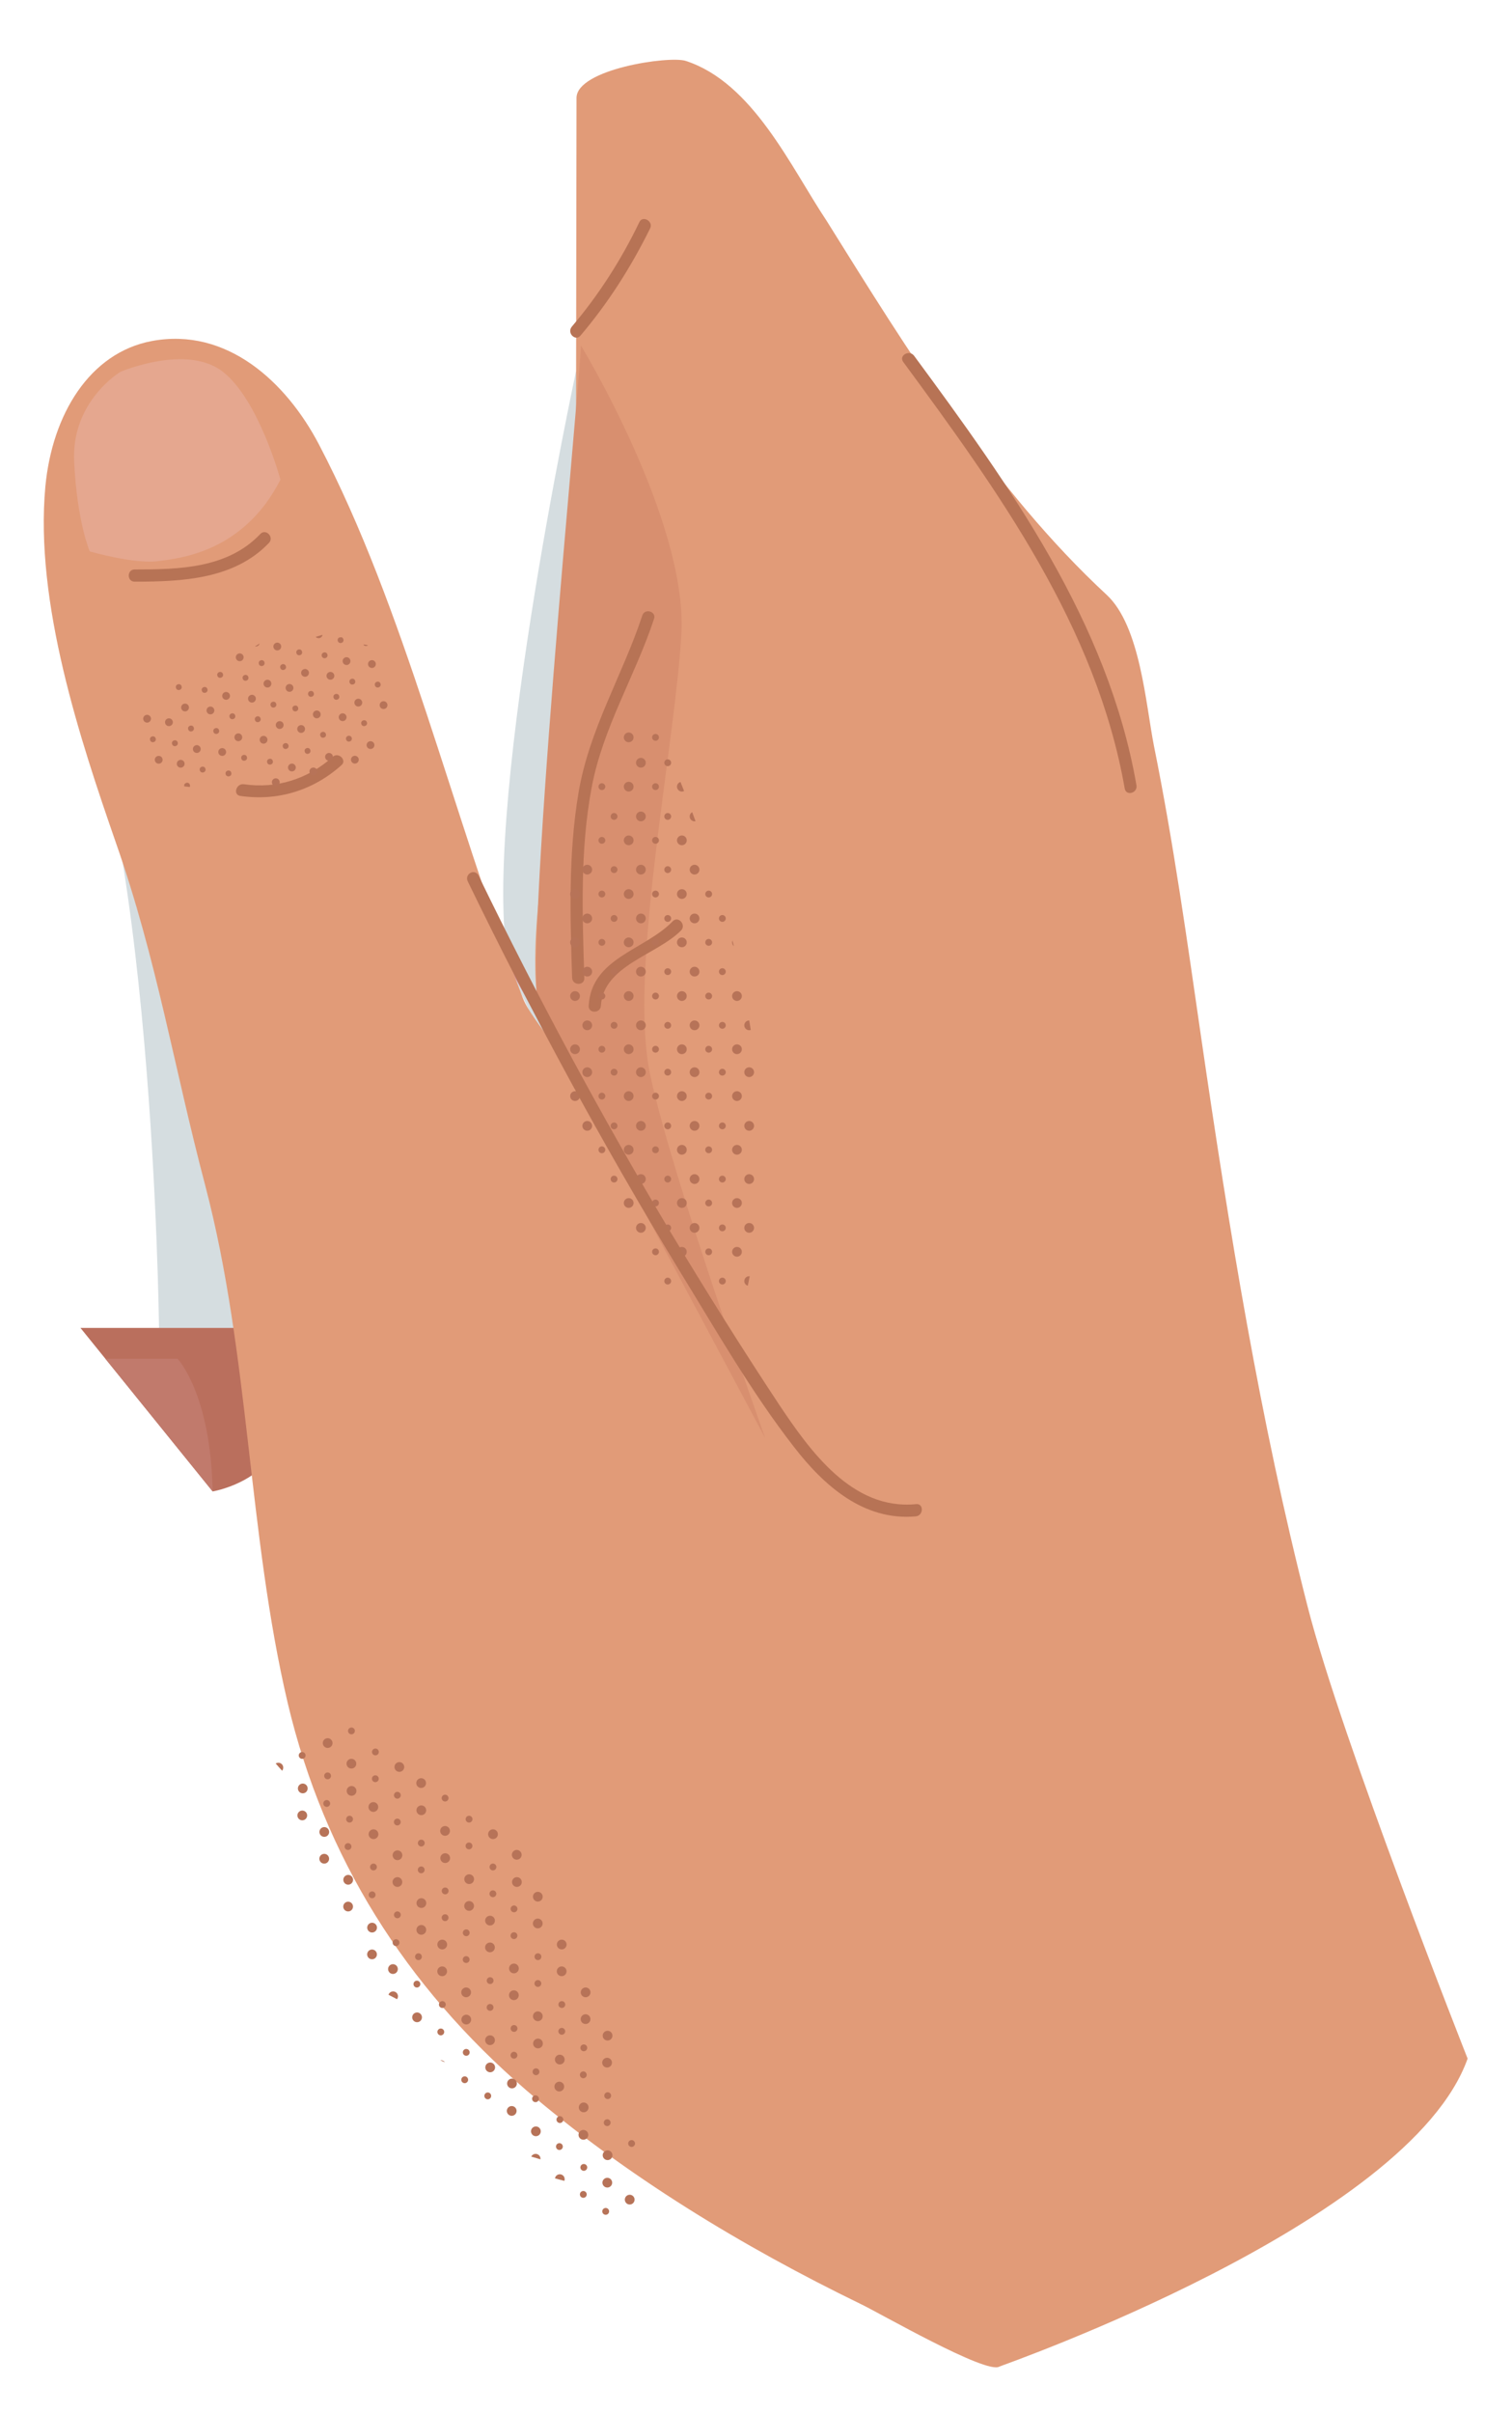 <svg xmlns="http://www.w3.org/2000/svg" xmlns:xlink="http://www.w3.org/1999/xlink" x="0px" y="0px"
	 viewBox="0 0 310 480" style="enable-background:new 0 0 310 480;" width="301px">
<style type="text/css">
	.st0{fill:#D5DDE0;}
	.st1{opacity:0.52;}
	.st2{fill:#D6414F;}
	.st3{fill:#E19B78;}
	.st4{fill:#BA6F5D;}
	.st5{fill:#E5A78F;}
	.st6{fill:#B77355;}
	.st7{fill:#C17A6C;}
	.st8{fill:#D88F6F;}
	.st9{clip-path:url(#SVGID_2_);fill:#B77358;}
	.st10{clip-path:url(#SVGID_4_);fill:#B77358;}
	.st11{clip-path:url(#SVGID_6_);fill:#B77358;}
</style>
<g>
	<path class="st0" d="M118.1,68.9c0,0-20.2,93.9-13.6,122.4l15,32.2l9.1-141.9L118.1,68.9z"/>
	<path class="st0" d="M53.3,264.9H32.6c0,0-1.2-110-20.9-141.1l24.7-6.9L53.3,264.9z"/>
	<g>
		<g class="st1">
			<path class="st2" d="M99.1,176.8c1.5,7.6,5.4,14.5,9.2,21.2c13.8,24.4,27.7,48.8,41.5,73.2"/>
		</g>
		<path class="st3" d="M122.3,116.9c0,0-19.5,71-9.9,88.8l16.2,26L122.3,116.9z"/>
		<path class="st4" d="M16.5,264.9l27.1,33.5c0,0,10.7-1.8,13.4-10.1s-3.7-23.4-3.7-23.4H16.5z"/>
		<path class="st3" d="M118.2,12.9c0-5.9,19-8.7,22.4-7.6c13.8,4.5,21.5,21.7,28.9,32.8c16.6,26.6,34.3,55.2,57.4,76.6
			c6.9,6.4,8,22.4,9.7,31c4,19.8,6.8,39.9,9.7,59.9c5.7,39.1,12,78.1,21.8,116.4c7,27.4,32.8,92.6,32.8,92.6
			c-12,33.8-95.9,63-96,63.1c-2.6,1.7-24.8-11.1-28.4-12.8c-24.3-11.8-48.2-26.3-68.7-43.9c-24.6-21.2-41.3-47.6-48.8-79.2
			c-8.2-34.9-7.8-71.3-16.9-106c-6.5-24.6-9.9-46.2-18.3-70.2c-7.4-21.3-16.7-49.3-14.5-73.1c1.4-14.8,9.1-27.4,21.8-29.8
			c15.4-2.9,27.6,8.4,34.3,21.2c17.6,33.6,27.2,75.3,41.8,113.4c1.9,5,10.7,13.4,10.7,18.8C117.9,215.8,118.2,14.1,118.2,12.9z"/>
		<path class="st5" d="M57.5,91.1c0,0-4.4-16.3-11.8-22.1s-21,0-21,0s-10.1,6-9.5,18.4c0.6,12.4,3.2,18.4,3.2,18.4s9,2.6,13.9,2
			S50,105.8,57.5,91.1z"/>
		<g>
			<g>
				<path class="st6" d="M53.4,102.2c-6.7,7.1-16.7,7.3-25.8,7.3c-1.6,0-1.6,2.5,0,2.5c9.8,0,20.5-0.5,27.6-8
					C56.2,102.8,54.5,101.1,53.4,102.2L53.4,102.2z"/>
			</g>
		</g>
		<g>
			<g>
				<path class="st6" d="M68.2,147.9c-5,4.5-11.5,6.6-18.2,5.6c-1.6-0.2-2.3,2.2-0.7,2.4c7.6,1.1,14.9-1.1,20.7-6.3
					C71.2,148.6,69.4,146.8,68.2,147.9L68.2,147.9z"/>
			</g>
		</g>
		<path class="st7" d="M21.6,271.2h14.8c0,0,6.8,7.1,7.2,27.2L21.6,271.2z"/>
		<path class="st8" d="M119.1,63.6c0,0,21.9,36,20.6,59.1s-10.9,69.1-6.4,90.3s23.6,74.5,23.6,74.5s-42.3-79.2-46.2-86.7
			C106.8,193.2,119.2,68.2,119.1,63.6z"/>
		<g>
			<g>
				<path class="st6" d="M131.7,118.9c-4.1,12.4-10.9,23.3-13.1,36.4c-2.1,12.5-1.7,25.3-1.3,37.9c0.1,1.6,2.6,1.6,2.5,0
					c-0.4-13-0.9-26.2,1.5-39c2.3-12.3,8.9-22.8,12.8-34.6C134.6,118.1,132.2,117.4,131.7,118.9L131.7,118.9z"/>
			</g>
		</g>
		<g>
			<g>
				<path class="st6" d="M137.9,181.6c-5.7,5.9-16.7,7.5-17.2,17.3c-0.1,1.6,2.4,1.6,2.5,0c0.5-8.3,11.5-10.4,16.5-15.5
					C140.7,182.2,139,180.4,137.9,181.6L137.9,181.6z"/>
			</g>
		</g>
		<g>
			<g>
				<path class="st6" d="M119,61.6c5.7-6.7,10.4-14.1,14.3-22c0.7-1.4-1.5-2.7-2.2-1.3c-3.7,7.7-8.3,14.9-13.9,21.5
					C116.2,61.1,118,62.8,119,61.6L119,61.6z"/>
			</g>
		</g>
		<g>
			<g>
				<path class="st6" d="M185.2,67c19.5,26.5,39.6,54.3,45.4,87.4c0.3,1.6,2.7,0.9,2.4-0.7c-5.8-33.4-26-61.4-45.6-88
					C186.4,64.4,184.2,65.7,185.2,67L185.2,67z"/>
			</g>
		</g>
		<g>
			<defs>
				<path id="SVGID_1_" d="M119.3,112.6c0,0,52,80.5,32.2,151.1c-7.5,26.8-43-63.2-43-63.2S109.7,176,119.3,112.6z"/>
			</defs>
			<clipPath id="SVGID_2_">
				<use xlink:href="#SVGID_1_"  style="overflow:visible;"/>
			</clipPath>
			<circle class="st9" cx="148.1" cy="139" r="0.7"/>
			<circle class="st9" cx="142.4" cy="139" r="1"/>
			<circle class="st9" cx="136.9" cy="139" r="0.7"/>
			<circle class="st9" cx="139.8" cy="143.9" r="1"/>
			<circle class="st9" cx="145.3" cy="143.9" r="0.7"/>
			<circle class="st9" cx="128.9" cy="143.9" r="1"/>
			<circle class="st9" cx="134.4" cy="143.9" r="0.7"/>
			<circle class="st9" cx="148.1" cy="149.1" r="0.7"/>
			<circle class="st9" cx="148.1" cy="160.1" r="0.7"/>
			<circle class="st9" cx="153.6" cy="171" r="1"/>
			<circle class="st9" cx="148.1" cy="171" r="0.7"/>
			<circle class="st9" cx="151.1" cy="176" r="1"/>
			<circle class="st9" cx="153.6" cy="181" r="1"/>
			<circle class="st9" cx="148.1" cy="181" r="0.7"/>
			<circle class="st9" cx="151.1" cy="185.9" r="1"/>
			<circle class="st9" cx="153.6" cy="191.9" r="1"/>
			<circle class="st9" cx="148.1" cy="191.9" r="0.7"/>
			<circle class="st9" cx="151.1" cy="196.9" r="1"/>
			<circle class="st9" cx="153.6" cy="202.9" r="1"/>
			<circle class="st9" cx="148.1" cy="202.9" r="0.7"/>
			<circle class="st9" cx="151.1" cy="207.8" r="1"/>
			<circle class="st9" cx="153.6" cy="212.5" r="1"/>
			<circle class="st9" cx="148.1" cy="212.5" r="0.7"/>
			<circle class="st9" cx="151.1" cy="217.4" r="1"/>
			<circle class="st9" cx="153.6" cy="223.5" r="1"/>
			<circle class="st9" cx="148.1" cy="223.5" r="0.7"/>
			<circle class="st9" cx="151.1" cy="228.4" r="1"/>
			<circle class="st9" cx="153.6" cy="234.4" r="1"/>
			<circle class="st9" cx="148.1" cy="234.4" r="0.7"/>
			<circle class="st9" cx="151.1" cy="239.3" r="1"/>
			<circle class="st9" cx="153.6" cy="244.4" r="1"/>
			<circle class="st9" cx="148.1" cy="244.4" r="0.7"/>
			<circle class="st9" cx="151.1" cy="249.3" r="1"/>
			<circle class="st9" cx="153.6" cy="255.3" r="1"/>
			<circle class="st9" cx="148.1" cy="255.3" r="0.7"/>
			<circle class="st9" cx="142.4" cy="149.1" r="1"/>
			<circle class="st9" cx="136.9" cy="149.1" r="0.7"/>
			<circle class="st9" cx="139.8" cy="154" r="1"/>
			<circle class="st9" cx="145.3" cy="154" r="0.7"/>
			<circle class="st9" cx="131.4" cy="149.1" r="1"/>
			<circle class="st9" cx="128.9" cy="154" r="1"/>
			<circle class="st9" cx="134.4" cy="154" r="0.7"/>
			<circle class="st9" cx="131.4" cy="160.1" r="1"/>
			<circle class="st9" cx="125.9" cy="160.1" r="0.7"/>
			<circle class="st9" cx="128.9" cy="165" r="1"/>
			<circle class="st9" cx="134.4" cy="165" r="0.7"/>
			<circle class="st9" cx="142.4" cy="160.1" r="1"/>
			<circle class="st9" cx="136.9" cy="160.1" r="0.7"/>
			<circle class="st9" cx="139.8" cy="165" r="1"/>
			<circle class="st9" cx="145.3" cy="165" r="0.7"/>
			<circle class="st9" cx="142.4" cy="171" r="1"/>
			<circle class="st9" cx="136.9" cy="171" r="0.7"/>
			<circle class="st9" cx="139.8" cy="176" r="1"/>
			<circle class="st9" cx="145.3" cy="176" r="0.7"/>
			<circle class="st9" cx="131.4" cy="171" r="1"/>
			<circle class="st9" cx="125.9" cy="171" r="0.7"/>
			<circle class="st9" cx="128.9" cy="176" r="1"/>
			<circle class="st9" cx="134.4" cy="176" r="0.7"/>
			<circle class="st9" cx="120.4" cy="171" r="1"/>
			<circle class="st9" cx="117.9" cy="176" r="1"/>
			<circle class="st9" cx="123.4" cy="176" r="0.7"/>
			<circle class="st9" cx="123.4" cy="165" r="0.7"/>
			<circle class="st9" cx="123.4" cy="154" r="0.7"/>
			<circle class="st9" cx="142.4" cy="181" r="1"/>
			<circle class="st9" cx="136.9" cy="181" r="0.7"/>
			<circle class="st9" cx="139.8" cy="185.9" r="1"/>
			<circle class="st9" cx="145.3" cy="185.9" r="0.7"/>
			<circle class="st9" cx="131.4" cy="181" r="1"/>
			<circle class="st9" cx="125.9" cy="181" r="0.7"/>
			<circle class="st9" cx="128.9" cy="185.9" r="1"/>
			<circle class="st9" cx="134.4" cy="185.9" r="0.7"/>
			<circle class="st9" cx="131.4" cy="191.9" r="1"/>
			<circle class="st9" cx="125.9" cy="191.9" r="0.7"/>
			<circle class="st9" cx="128.9" cy="196.9" r="1"/>
			<circle class="st9" cx="134.4" cy="196.9" r="0.7"/>
			<circle class="st9" cx="142.4" cy="191.9" r="1"/>
			<circle class="st9" cx="136.9" cy="191.9" r="0.7"/>
			<circle class="st9" cx="139.8" cy="196.9" r="1"/>
			<circle class="st9" cx="145.3" cy="196.9" r="0.7"/>
			<circle class="st9" cx="142.4" cy="202.9" r="1"/>
			<circle class="st9" cx="136.9" cy="202.9" r="0.7"/>
			<circle class="st9" cx="139.8" cy="207.8" r="1"/>
			<circle class="st9" cx="145.3" cy="207.8" r="0.7"/>
			<circle class="st9" cx="131.4" cy="202.9" r="1"/>
			<circle class="st9" cx="125.9" cy="202.9" r="0.7"/>
			<circle class="st9" cx="128.9" cy="207.8" r="1"/>
			<circle class="st9" cx="134.4" cy="207.8" r="0.7"/>
			<circle class="st9" cx="120.4" cy="202.9" r="1"/>
			<circle class="st9" cx="117.9" cy="207.8" r="1"/>
			<circle class="st9" cx="123.4" cy="207.8" r="0.7"/>
			<circle class="st9" cx="120.4" cy="191.9" r="1"/>
			<circle class="st9" cx="117.9" cy="196.9" r="1"/>
			<circle class="st9" cx="123.4" cy="196.9" r="0.7"/>
			<circle class="st9" cx="120.4" cy="181" r="1"/>
			<circle class="st9" cx="117.9" cy="185.9" r="1"/>
			<circle class="st9" cx="123.4" cy="185.9" r="0.7"/>
			<circle class="st9" cx="142.4" cy="212.5" r="1"/>
			<circle class="st9" cx="136.9" cy="212.5" r="0.7"/>
			<circle class="st9" cx="139.8" cy="217.4" r="1"/>
			<circle class="st9" cx="145.3" cy="217.4" r="0.7"/>
			<circle class="st9" cx="131.4" cy="212.5" r="1"/>
			<circle class="st9" cx="125.9" cy="212.5" r="0.7"/>
			<circle class="st9" cx="128.9" cy="217.4" r="1"/>
			<circle class="st9" cx="134.4" cy="217.4" r="0.7"/>
			<circle class="st9" cx="131.4" cy="223.5" r="1"/>
			<circle class="st9" cx="125.9" cy="223.5" r="0.7"/>
			<circle class="st9" cx="128.9" cy="228.4" r="1"/>
			<circle class="st9" cx="134.4" cy="228.4" r="0.7"/>
			<circle class="st9" cx="142.4" cy="223.5" r="1"/>
			<circle class="st9" cx="136.9" cy="223.5" r="0.7"/>
			<circle class="st9" cx="139.8" cy="228.4" r="1"/>
			<circle class="st9" cx="145.3" cy="228.4" r="0.7"/>
			<circle class="st9" cx="142.4" cy="234.4" r="1"/>
			<circle class="st9" cx="136.9" cy="234.4" r="0.7"/>
			<circle class="st9" cx="139.8" cy="239.3" r="1"/>
			<circle class="st9" cx="145.3" cy="239.3" r="0.7"/>
			<circle class="st9" cx="131.4" cy="234.4" r="1"/>
			<circle class="st9" cx="125.9" cy="234.4" r="0.7"/>
			<circle class="st9" cx="128.9" cy="239.3" r="1"/>
			<circle class="st9" cx="134.4" cy="239.3" r="0.7"/>
			<circle class="st9" cx="123.4" cy="239.3" r="0.7"/>
			<circle class="st9" cx="120.4" cy="223.5" r="1"/>
			<circle class="st9" cx="123.4" cy="228.4" r="0.7"/>
			<circle class="st9" cx="120.4" cy="212.5" r="1"/>
			<circle class="st9" cx="117.9" cy="217.4" r="1"/>
			<circle class="st9" cx="123.4" cy="217.4" r="0.7"/>
			<circle class="st9" cx="142.4" cy="244.4" r="1"/>
			<circle class="st9" cx="136.9" cy="244.4" r="0.7"/>
			<circle class="st9" cx="139.8" cy="249.3" r="1"/>
			<circle class="st9" cx="145.3" cy="249.3" r="0.7"/>
			<circle class="st9" cx="131.4" cy="244.4" r="1"/>
			<circle class="st9" cx="134.4" cy="249.3" r="0.7"/>
			<circle class="st9" cx="142.4" cy="255.3" r="1"/>
			<circle class="st9" cx="136.9" cy="255.3" r="0.7"/>
		</g>
		<g>
			<defs>
				<path id="SVGID_3_" d="M151.5,467.4c0,0-82.6-48.8-96.4-120.7c-5.2-27.3,66.8,37.2,66.8,37.2S131.8,406.4,151.5,467.4z"/>
			</defs>
			<clipPath id="SVGID_4_">
				<use xlink:href="#SVGID_3_"  style="overflow:visible;"/>
			</clipPath>
			
				<ellipse transform="matrix(0.894 -0.448 0.448 0.894 -192.316 99.241)" class="st10" cx="113.9" cy="456.7" rx="0.7" ry="0.7"/>
			
				<ellipse transform="matrix(0.894 -0.448 0.448 0.894 -190.618 101.275)" class="st10" cx="119.1" cy="454.1" rx="1" ry="1"/>
			
				<ellipse transform="matrix(0.894 -0.448 0.448 0.894 -189.001 103.21)" class="st10" cx="124" cy="451.7" rx="0.7" ry="0.7"/>
			
				<ellipse transform="matrix(0.894 -0.448 0.448 0.894 -188.141 100.705)" class="st10" cx="119.1" cy="448.6" rx="1" ry="1"/>
			
				<ellipse transform="matrix(0.894 -0.448 0.448 0.894 -189.758 98.77)" class="st10" cx="114.2" cy="451" rx="0.7" ry="0.7"/>
			
				<ellipse transform="matrix(0.894 -0.448 0.448 0.894 -184.908 104.576)" class="st10" cx="128.9" cy="443.7" rx="1" ry="1"/>
			
				<ellipse transform="matrix(0.894 -0.448 0.448 0.894 -186.525 102.641)" class="st10" cx="124" cy="446.1" rx="0.7" ry="0.7"/>
			
				<ellipse transform="matrix(0.894 -0.448 0.448 0.894 -188.751 96.264)" class="st10" cx="109.4" cy="447.7" rx="0.7" ry="0.7"/>
			
				<ellipse transform="matrix(0.894 -0.448 0.448 0.894 -184.881 93.031)" class="st10" cx="104.5" cy="437.8" rx="0.7" ry="0.7"/>
			<ellipse transform="matrix(0.894 -0.448 0.448 0.894 -182.627 87.862)" class="st10" cx="94.7" cy="430.5" rx="1" ry="1"/>
			
				<ellipse transform="matrix(0.894 -0.448 0.448 0.894 -181.01 89.797)" class="st10" cx="99.6" cy="428" rx="0.7" ry="0.7"/>
			<ellipse transform="matrix(0.894 -0.448 0.448 0.894 -180.15 87.293)" class="st10" cx="94.7" cy="425" rx="1" ry="1"/>
			<ellipse transform="matrix(0.894 -0.448 0.448 0.894 -179.117 84.93)" class="st10" cx="90.2" cy="421.6" rx="1" ry="1"/>
			
				<ellipse transform="matrix(0.894 -0.448 0.448 0.894 -177.5 86.866)" class="st10" cx="95.1" cy="419.1" rx="0.7" ry="0.7"/>
			<ellipse transform="matrix(0.894 -0.448 0.448 0.894 -176.641 84.361)" class="st10" cx="90.2" cy="416.1" rx="1" ry="1"/>
			<ellipse transform="matrix(0.894 -0.448 0.448 0.894 -175.246 81.697)" class="st10" cx="85.3" cy="411.8" rx="1" ry="1"/>
			
				<ellipse transform="matrix(0.894 -0.448 0.448 0.894 -173.63 83.633)" class="st10" cx="90.2" cy="409.3" rx="0.7" ry="0.7"/>
			<ellipse transform="matrix(0.894 -0.448 0.448 0.894 -172.77 81.128)" class="st10" cx="85.3" cy="406.3" rx="1" ry="1"/>
			<ellipse transform="matrix(0.894 -0.448 0.448 0.894 -171.376 78.464)" class="st10" cx="80.4" cy="402" rx="1" ry="1"/>
			
				<ellipse transform="matrix(0.894 -0.448 0.448 0.894 -169.759 80.399)" class="st10" cx="85.3" cy="399.5" rx="0.7" ry="0.7"/>
			<ellipse transform="matrix(0.894 -0.448 0.448 0.894 -168.899 77.895)" class="st10" cx="80.4" cy="396.4" rx="1" ry="1"/>
			<ellipse transform="matrix(0.894 -0.448 0.448 0.894 -168 75.644)" class="st10" cx="76.1" cy="393.4" rx="1" ry="1"/>
			<ellipse transform="matrix(0.894 -0.448 0.448 0.894 -166.383 77.579)" class="st10" cx="81" cy="391" rx="0.7" ry="0.7"/>
			<ellipse transform="matrix(0.894 -0.448 0.448 0.894 -165.524 75.075)" class="st10" cx="76.1" cy="387.9" rx="1" ry="1"/>
			<ellipse transform="matrix(0.894 -0.448 0.448 0.894 -164.13 72.411)" class="st10" cx="71.2" cy="383.6" rx="1" ry="1"/>
			
				<ellipse transform="matrix(0.894 -0.448 0.448 0.894 -162.513 74.346)" class="st10" cx="76.1" cy="381.2" rx="0.7" ry="0.7"/>
			<ellipse transform="matrix(0.894 -0.448 0.448 0.894 -161.653 71.842)" class="st10" cx="71.2" cy="378.1" rx="1" ry="1"/>
			<ellipse transform="matrix(0.894 -0.448 0.448 0.894 -160.259 69.178)" class="st10" cx="66.3" cy="373.8" rx="1" ry="1"/>
			
				<ellipse transform="matrix(0.894 -0.448 0.448 0.894 -158.642 71.113)" class="st10" cx="71.2" cy="371.3" rx="0.7" ry="0.7"/>
			<ellipse transform="matrix(0.894 -0.448 0.448 0.894 -157.782 68.609)" class="st10" cx="66.3" cy="368.3" rx="1" ry="1"/>
			<ellipse transform="matrix(0.894 -0.448 0.448 0.894 -156.749 66.246)" class="st10" cx="61.8" cy="364.9" rx="1" ry="1"/>
			
				<ellipse transform="matrix(0.894 -0.448 0.448 0.894 -155.133 68.181)" class="st10" cx="66.8" cy="362.5" rx="0.7" ry="0.7"/>
			<ellipse transform="matrix(0.894 -0.448 0.448 0.894 -154.273 65.677)" class="st10" cx="61.9" cy="359.4" rx="1" ry="1"/>
			<ellipse transform="matrix(0.894 -0.448 0.448 0.894 -152.879 63.013)" class="st10" cx="56.9" cy="355.1" rx="1" ry="1"/>
			
				<ellipse transform="matrix(0.894 -0.448 0.448 0.894 -151.262 64.948)" class="st10" cx="61.8" cy="352.6" rx="0.7" ry="0.7"/>
			<ellipse transform="matrix(0.894 -0.448 0.448 0.894 -187.053 98.297)" class="st10" cx="114.5" cy="445.1" rx="1" ry="1"/>
			
				<ellipse transform="matrix(0.894 -0.448 0.448 0.894 -185.436 100.232)" class="st10" cx="119.4" cy="442.6" rx="0.7" ry="0.7"/>
			
				<ellipse transform="matrix(0.894 -0.448 0.448 0.894 -184.577 97.728)" class="st10" cx="114.6" cy="439.5" rx="1" ry="1"/>
			
				<ellipse transform="matrix(0.894 -0.448 0.448 0.894 -186.193 95.792)" class="st10" cx="109.7" cy="442" rx="0.7" ry="0.7"/>
			
				<ellipse transform="matrix(0.894 -0.448 0.448 0.894 -183.82 102.168)" class="st10" cx="124.3" cy="440.2" rx="1" ry="1"/>
			
				<ellipse transform="matrix(0.894 -0.448 0.448 0.894 -181.343 101.598)" class="st10" cx="124.4" cy="434.6" rx="1" ry="1"/>
			
				<ellipse transform="matrix(0.894 -0.448 0.448 0.894 -182.96 99.663)" class="st10" cx="119.5" cy="437.1" rx="0.7" ry="0.7"/>
			
				<ellipse transform="matrix(0.894 -0.448 0.448 0.894 -179.949 98.934)" class="st10" cx="119.4" cy="430.4" rx="1" ry="1"/>
			
				<ellipse transform="matrix(0.894 -0.448 0.448 0.894 -178.333 100.87)" class="st10" cx="124.3" cy="427.9" rx="0.7" ry="0.7"/>
			
				<ellipse transform="matrix(0.894 -0.448 0.448 0.894 -177.473 98.365)" class="st10" cx="119.5" cy="424.8" rx="1" ry="1"/>
			
				<ellipse transform="matrix(0.894 -0.448 0.448 0.894 -179.089 96.43)" class="st10" cx="114.6" cy="427.3" rx="0.7" ry="0.7"/>
			
				<ellipse transform="matrix(0.894 -0.448 0.448 0.894 -183.183 95.064)" class="st10" cx="109.6" cy="435.3" rx="1" ry="1"/>
			
				<ellipse transform="matrix(0.894 -0.448 0.448 0.894 -181.566 96.999)" class="st10" cx="114.5" cy="432.8" rx="0.7" ry="0.7"/>
			<ellipse transform="matrix(0.894 -0.448 0.448 0.894 -180.706 94.495)" class="st10" cx="109.7" cy="429.7" rx="1" ry="1"/>
			
				<ellipse transform="matrix(0.894 -0.448 0.448 0.894 -182.323 92.559)" class="st10" cx="104.8" cy="432.2" rx="0.7" ry="0.7"/>
			
				<ellipse transform="matrix(0.894 -0.448 0.448 0.894 -179.312 91.831)" class="st10" cx="104.7" cy="425.5" rx="1" ry="1"/>
			
				<ellipse transform="matrix(0.894 -0.448 0.448 0.894 -177.695 93.766)" class="st10" cx="109.6" cy="423" rx="0.7" ry="0.7"/>
			
				<ellipse transform="matrix(0.894 -0.448 0.448 0.894 -176.835 91.261)" class="st10" cx="104.8" cy="419.9" rx="1" ry="1"/>
			
				<ellipse transform="matrix(0.894 -0.448 0.448 0.894 -178.452 89.326)" class="st10" cx="99.8" cy="422.4" rx="0.7" ry="0.7"/>
			
				<ellipse transform="matrix(0.894 -0.448 0.448 0.894 -176.079 95.701)" class="st10" cx="114.5" cy="420.5" rx="1" ry="1"/>
			
				<ellipse transform="matrix(0.894 -0.448 0.448 0.894 -174.462 97.636)" class="st10" cx="119.4" cy="418.1" rx="0.7" ry="0.7"/>
			<ellipse transform="matrix(0.894 -0.448 0.448 0.894 -173.602 95.132)" class="st10" cx="114.6" cy="415" rx="1" ry="1"/>
			
				<ellipse transform="matrix(0.894 -0.448 0.448 0.894 -175.219 93.197)" class="st10" cx="109.7" cy="417.5" rx="0.7" ry="0.7"/>
			
				<ellipse transform="matrix(0.894 -0.448 0.448 0.894 -172.845 99.572)" class="st10" cx="124.3" cy="415.6" rx="1" ry="1"/>
			<ellipse transform="matrix(0.894 -0.448 0.448 0.894 -170.369 99.002)" class="st10" cx="124.4" cy="410.1" rx="1" ry="1"/>
			
				<ellipse transform="matrix(0.894 -0.448 0.448 0.894 -171.986 97.067)" class="st10" cx="119.5" cy="412.6" rx="0.7" ry="0.7"/>
			
				<ellipse transform="matrix(0.894 -0.448 0.448 0.894 -175.856 100.3)" class="st10" cx="124.4" cy="422.4" rx="0.7" ry="0.7"/>
			
				<ellipse transform="matrix(0.894 -0.448 0.448 0.894 -179.727 103.534)" class="st10" cx="129.3" cy="432.2" rx="0.7" ry="0.7"/>
			
				<ellipse transform="matrix(0.894 -0.448 0.448 0.894 -175.802 88.899)" class="st10" cx="100.3" cy="416.6" rx="1" ry="1"/>
			
				<ellipse transform="matrix(0.894 -0.448 0.448 0.894 -174.186 90.834)" class="st10" cx="105.2" cy="414.1" rx="0.7" ry="0.7"/>
			<ellipse transform="matrix(0.894 -0.448 0.448 0.894 -173.326 88.33)" class="st10" cx="100.3" cy="411" rx="1" ry="1"/>
			
				<ellipse transform="matrix(0.894 -0.448 0.448 0.894 -174.942 86.394)" class="st10" cx="95.4" cy="413.5" rx="0.7" ry="0.7"/>
			
				<ellipse transform="matrix(0.894 -0.448 0.448 0.894 -172.569 92.769)" class="st10" cx="110.1" cy="411.7" rx="1" ry="1"/>
			
				<ellipse transform="matrix(0.894 -0.448 0.448 0.894 -170.952 94.705)" class="st10" cx="115" cy="409.2" rx="0.7" ry="0.7"/>
			
				<ellipse transform="matrix(0.894 -0.448 0.448 0.894 -170.093 92.2)" class="st10" cx="110.1" cy="406.1" rx="1" ry="1"/>
			
				<ellipse transform="matrix(0.894 -0.448 0.448 0.894 -171.709 90.265)" class="st10" cx="105.2" cy="408.6" rx="0.7" ry="0.7"/>
			
				<ellipse transform="matrix(0.894 -0.448 0.448 0.894 -168.698 89.536)" class="st10" cx="105.2" cy="401.8" rx="1" ry="1"/>
			
				<ellipse transform="matrix(0.894 -0.448 0.448 0.894 -167.082 91.472)" class="st10" cx="110.1" cy="399.4" rx="0.7" ry="0.7"/>
			<ellipse transform="matrix(0.894 -0.448 0.448 0.894 -166.222 88.967)" class="st10" cx="105.2" cy="396.3" rx="1" ry="1"/>
			
				<ellipse transform="matrix(0.894 -0.448 0.448 0.894 -167.839 87.032)" class="st10" cx="100.3" cy="398.8" rx="0.7" ry="0.7"/>
			<ellipse transform="matrix(0.894 -0.448 0.448 0.894 -171.932 85.666)" class="st10" cx="95.4" cy="406.8" rx="1" ry="1"/>
			
				<ellipse transform="matrix(0.894 -0.448 0.448 0.894 -170.315 87.601)" class="st10" cx="100.3" cy="404.3" rx="0.7" ry="0.7"/>
			<ellipse transform="matrix(0.894 -0.448 0.448 0.894 -169.455 85.096)" class="st10" cx="95.4" cy="401.2" rx="1" ry="1"/>
			
				<ellipse transform="matrix(0.894 -0.448 0.448 0.894 -171.072 83.161)" class="st10" cx="90.5" cy="403.7" rx="0.7" ry="0.7"/>
			<ellipse transform="matrix(0.894 -0.448 0.448 0.894 -168.061 82.433)" class="st10" cx="90.5" cy="396.9" rx="1" ry="1"/>
			
				<ellipse transform="matrix(0.894 -0.448 0.448 0.894 -166.444 84.368)" class="st10" cx="95.4" cy="394.5" rx="0.7" ry="0.7"/>
			<ellipse transform="matrix(0.894 -0.448 0.448 0.894 -165.584 81.863)" class="st10" cx="90.5" cy="391.4" rx="1" ry="1"/>
			
				<ellipse transform="matrix(0.894 -0.448 0.448 0.894 -167.201 79.928)" class="st10" cx="85.6" cy="393.9" rx="0.7" ry="0.7"/>
			<ellipse transform="matrix(0.894 -0.448 0.448 0.894 -164.828 86.303)" class="st10" cx="100.3" cy="392" rx="1" ry="1"/>
			
				<ellipse transform="matrix(0.894 -0.448 0.448 0.894 -163.211 88.238)" class="st10" cx="105.2" cy="389.6" rx="0.7" ry="0.7"/>
			
				<ellipse transform="matrix(0.894 -0.448 0.448 0.894 -162.351 85.734)" class="st10" cx="100.3" cy="386.5" rx="1" ry="1"/>
			
				<ellipse transform="matrix(0.894 -0.448 0.448 0.894 -163.968 83.799)" class="st10" cx="95.4" cy="389" rx="0.7" ry="0.7"/>
			
				<ellipse transform="matrix(0.894 -0.448 0.448 0.894 -161.595 90.174)" class="st10" cx="110.1" cy="387.1" rx="1" ry="1"/>
			
				<ellipse transform="matrix(0.894 -0.448 0.448 0.894 -159.118 89.604)" class="st10" cx="110.1" cy="381.6" rx="1" ry="1"/>
			
				<ellipse transform="matrix(0.894 -0.448 0.448 0.894 -160.735 87.669)" class="st10" cx="105.2" cy="384.1" rx="0.7" ry="0.7"/>
			<ellipse transform="matrix(0.894 -0.448 0.448 0.894 -165.465 93.407)" class="st10" cx="115" cy="396.9" rx="1" ry="1"/>
			<ellipse transform="matrix(0.894 -0.448 0.448 0.894 -162.989 92.838)" class="st10" cx="115" cy="391.4" rx="1" ry="1"/>
			
				<ellipse transform="matrix(0.894 -0.448 0.448 0.894 -164.605 90.902)" class="st10" cx="110.1" cy="393.9" rx="0.7" ry="0.7"/>
			
				<ellipse transform="matrix(0.894 -0.448 0.448 0.894 -169.336 96.64)" class="st10" cx="119.9" cy="406.7" rx="1" ry="1"/>
			
				<ellipse transform="matrix(0.894 -0.448 0.448 0.894 -166.859 96.071)" class="st10" cx="119.9" cy="401.2" rx="1" ry="1"/>
			
				<ellipse transform="matrix(0.894 -0.448 0.448 0.894 -168.476 94.135)" class="st10" cx="115" cy="403.7" rx="0.7" ry="0.7"/>
			<ellipse transform="matrix(0.894 -0.448 0.448 0.894 -164.685 79.613)" class="st10" cx="86.2" cy="388.4" rx="1" ry="1"/>
			
				<ellipse transform="matrix(0.894 -0.448 0.448 0.894 -163.069 81.548)" class="st10" cx="91.1" cy="385.9" rx="0.7" ry="0.7"/>
			<ellipse transform="matrix(0.894 -0.448 0.448 0.894 -162.209 79.043)" class="st10" cx="86.2" cy="382.9" rx="1" ry="1"/>
			
				<ellipse transform="matrix(0.894 -0.448 0.448 0.894 -163.825 77.108)" class="st10" cx="81.3" cy="385.3" rx="0.7" ry="0.7"/>
			<ellipse transform="matrix(0.894 -0.448 0.448 0.894 -161.452 83.483)" class="st10" cx="96" cy="383.5" rx="1" ry="1"/>
			
				<ellipse transform="matrix(0.894 -0.448 0.448 0.894 -159.835 85.418)" class="st10" cx="100.9" cy="381" rx="0.7" ry="0.7"/>
			<ellipse transform="matrix(0.894 -0.448 0.448 0.894 -158.976 82.914)" class="st10" cx="96" cy="378" rx="1" ry="1"/>
			
				<ellipse transform="matrix(0.894 -0.448 0.448 0.894 -160.592 80.979)" class="st10" cx="91.1" cy="380.4" rx="0.7" ry="0.7"/>
			<ellipse transform="matrix(0.894 -0.448 0.448 0.894 -157.581 80.25)" class="st10" cx="91.1" cy="373.7" rx="1" ry="1"/>
			
				<ellipse transform="matrix(0.894 -0.448 0.448 0.894 -155.965 82.185)" class="st10" cx="96" cy="371.2" rx="0.7" ry="0.7"/>
			<ellipse transform="matrix(0.894 -0.448 0.448 0.894 -155.105 79.681)" class="st10" cx="91.1" cy="368.1" rx="1" ry="1"/>
			
				<ellipse transform="matrix(0.894 -0.448 0.448 0.894 -156.721 77.745)" class="st10" cx="86.2" cy="370.6" rx="0.7" ry="0.7"/>
			<ellipse transform="matrix(0.894 -0.448 0.448 0.894 -160.815 76.379)" class="st10" cx="81.3" cy="378.6" rx="1" ry="1"/>
			
				<ellipse transform="matrix(0.894 -0.448 0.448 0.894 -159.198 78.315)" class="st10" cx="86.2" cy="376.1" rx="0.7" ry="0.7"/>
			<ellipse transform="matrix(0.894 -0.448 0.448 0.894 -158.338 75.81)" class="st10" cx="81.3" cy="373.1" rx="1" ry="1"/>
			
				<ellipse transform="matrix(0.894 -0.448 0.448 0.894 -159.955 73.875)" class="st10" cx="76.4" cy="375.5" rx="0.7" ry="0.7"/>
			<ellipse transform="matrix(0.894 -0.448 0.448 0.894 -156.944 73.146)" class="st10" cx="76.4" cy="368.8" rx="1" ry="1"/>
			
				<ellipse transform="matrix(0.894 -0.448 0.448 0.894 -155.327 75.082)" class="st10" cx="81.3" cy="366.3" rx="0.7" ry="0.7"/>
			<ellipse transform="matrix(0.894 -0.448 0.448 0.894 -154.468 72.577)" class="st10" cx="76.4" cy="363.2" rx="1" ry="1"/>
			
				<ellipse transform="matrix(0.894 -0.448 0.448 0.894 -156.084 70.642)" class="st10" cx="71.5" cy="365.7" rx="0.7" ry="0.7"/>
			<ellipse transform="matrix(0.894 -0.448 0.448 0.894 -153.711 77.017)" class="st10" cx="86.2" cy="363.9" rx="1" ry="1"/>
			
				<ellipse transform="matrix(0.894 -0.448 0.448 0.894 -152.094 78.952)" class="st10" cx="91.1" cy="361.4" rx="0.7" ry="0.7"/>
			<ellipse transform="matrix(0.894 -0.448 0.448 0.894 -151.234 76.448)" class="st10" cx="86.2" cy="358.3" rx="1" ry="1"/>
			
				<ellipse transform="matrix(0.894 -0.448 0.448 0.894 -152.851 74.512)" class="st10" cx="81.3" cy="360.8" rx="0.7" ry="0.7"/>
			
				<ellipse transform="matrix(0.894 -0.448 0.448 0.894 -149.618 78.383)" class="st10" cx="91.1" cy="355.9" rx="0.7" ry="0.7"/>
			
				<ellipse transform="matrix(0.894 -0.448 0.448 0.894 -154.348 84.121)" class="st10" cx="100.9" cy="368.8" rx="1" ry="1"/>
			
				<ellipse transform="matrix(0.894 -0.448 0.448 0.894 -153.488 81.616)" class="st10" cx="96" cy="365.7" rx="0.7" ry="0.7"/>
			
				<ellipse transform="matrix(0.894 -0.448 0.448 0.894 -158.219 87.354)" class="st10" cx="105.8" cy="378.6" rx="1" ry="1"/>
			<ellipse transform="matrix(0.894 -0.448 0.448 0.894 -155.742 86.784)" class="st10" cx="105.8" cy="373" rx="1" ry="1"/>
			
				<ellipse transform="matrix(0.894 -0.448 0.448 0.894 -157.359 84.849)" class="st10" cx="100.9" cy="375.5" rx="0.7" ry="0.7"/>
			<ellipse transform="matrix(0.894 -0.448 0.448 0.894 -153.434 70.215)" class="st10" cx="71.9" cy="359.9" rx="1" ry="1"/>
			
				<ellipse transform="matrix(0.894 -0.448 0.448 0.894 -151.818 72.15)" class="st10" cx="76.8" cy="357.4" rx="0.7" ry="0.7"/>
			<ellipse transform="matrix(0.894 -0.448 0.448 0.894 -150.958 69.645)" class="st10" cx="71.9" cy="354.3" rx="1" ry="1"/>
			
				<ellipse transform="matrix(0.894 -0.448 0.448 0.894 -152.575 67.71)" class="st10" cx="67" cy="356.8" rx="0.7" ry="0.7"/>
			<ellipse transform="matrix(0.894 -0.448 0.448 0.894 -150.201 74.085)" class="st10" cx="81.7" cy="355" rx="1" ry="1"/>
			
				<ellipse transform="matrix(0.894 -0.448 0.448 0.894 -149.341 71.581)" class="st10" cx="76.8" cy="351.9" rx="0.7" ry="0.7"/>
			<ellipse transform="matrix(0.894 -0.448 0.448 0.894 -149.564 66.981)" class="st10" cx="67" cy="350.1" rx="1" ry="1"/>
			
				<ellipse transform="matrix(0.894 -0.448 0.448 0.894 -147.947 68.917)" class="st10" cx="71.9" cy="347.6" rx="0.7" ry="0.7"/>
		</g>
	</g>
	<g>
		<g>
			<path class="st6" d="M95.9,173.4c13.2,27.2,27.6,53.8,43.3,79.6c7.5,12.2,14.8,25,23.6,36.3c6.1,7.9,14.3,15.2,25,14.2
				c1.6-0.2,1.6-2.7,0-2.5c-13.1,1.3-21.8-11-28.2-20.6c-7.6-11.5-15-23.3-22.1-35.1c-14.2-23.8-27.3-48.2-39.4-73.1
				C97.3,170.7,95.2,171.9,95.9,173.4L95.9,173.4z"/>
		</g>
	</g>
	<g>
		<defs>
			<path id="SVGID_5_" d="M28.3,144.7c4.5,15.5,47.8,19,51.9-8.1S23.9,129.1,28.3,144.7z"/>
		</defs>
		<clipPath id="SVGID_6_">
			<use xlink:href="#SVGID_5_"  style="overflow:visible;"/>
		</clipPath>
		<ellipse transform="matrix(0.961 -0.277 0.277 0.961 -41.976 14.535)" class="st11" cx="30.5" cy="156" rx="0.6" ry="0.6"/>
		<ellipse transform="matrix(0.961 -0.277 0.277 0.961 -40.794 14.007)" class="st11" cx="29.2" cy="151.6" rx="0.8" ry="0.8"/>
		<ellipse transform="matrix(0.961 -0.277 0.277 0.961 -39.669 13.504)" class="st11" cx="28" cy="147.3" rx="0.6" ry="0.6"/>
		<ellipse transform="matrix(0.961 -0.277 0.277 0.961 -39.828 14.788)" class="st11" cx="32.5" cy="148.5" rx="0.8" ry="0.8"/>
		<ellipse transform="matrix(0.961 -0.277 0.277 0.961 -40.953 15.291)" class="st11" cx="33.7" cy="152.8" rx="0.6" ry="0.6"/>
		<ellipse transform="matrix(0.961 -0.277 0.277 0.961 -37.578 13.782)" class="st11" cx="30.1" cy="140.1" rx="0.8" ry="0.8"/>
		<ellipse transform="matrix(0.961 -0.277 0.277 0.961 -38.703 14.285)" class="st11" cx="31.3" cy="144.3" rx="0.6" ry="0.6"/>
		<ellipse transform="matrix(0.961 -0.277 0.277 0.961 -41.049 16.608)" class="st11" cx="38.3" cy="153.8" rx="0.6" ry="0.6"/>
		<ellipse transform="matrix(0.961 -0.277 0.277 0.961 -40.043 18.858)" class="st11" cx="46.8" cy="151.3" rx="0.6" ry="0.6"/>
		<ellipse transform="matrix(0.961 -0.277 0.277 0.961 -40.162 21.611)" class="st11" cx="56.5" cy="153.1" rx="0.8" ry="0.8"/>
		<ellipse transform="matrix(0.961 -0.277 0.277 0.961 -39.037 21.108)" class="st11" cx="55.3" cy="148.9" rx="0.6" ry="0.6"/>
		<ellipse transform="matrix(0.961 -0.277 0.277 0.961 -39.197 22.392)" class="st11" cx="59.8" cy="150.1" rx="0.8" ry="0.8"/>
		<ellipse transform="matrix(0.961 -0.277 0.277 0.961 -39.249 23.651)" class="st11" cx="64.2" cy="150.9" rx="0.8" ry="0.8"/>
		<ellipse transform="matrix(0.961 -0.277 0.277 0.961 -38.124 23.148)" class="st11" cx="63" cy="146.7" rx="0.6" ry="0.6"/>
		<ellipse transform="matrix(0.961 -0.277 0.277 0.961 -38.284 24.433)" class="st11" cx="67.4" cy="147.9" rx="0.8" ry="0.8"/>
		<ellipse transform="matrix(0.961 -0.277 0.277 0.961 -38.243 25.902)" class="st11" cx="72.7" cy="148.5" rx="0.8" ry="0.8"/>
		<ellipse transform="matrix(0.961 -0.277 0.277 0.961 -37.118 25.399)" class="st11" cx="71.5" cy="144.2" rx="0.6" ry="0.6"/>
		<ellipse transform="matrix(0.961 -0.277 0.277 0.961 -37.278 26.683)" class="st11" cx="75.9" cy="145.5" rx="0.8" ry="0.8"/>
		<ellipse transform="matrix(0.961 -0.277 0.277 0.961 -37.237 28.152)" class="st11" cx="81.1" cy="146" rx="0.8" ry="0.8"/>
		<ellipse transform="matrix(0.961 -0.277 0.277 0.961 -36.112 27.649)" class="st11" cx="79.9" cy="141.8" rx="0.6" ry="0.6"/>
		<ellipse transform="matrix(0.961 -0.277 0.277 0.961 -36.272 28.933)" class="st11" cx="84.4" cy="143" rx="0.8" ry="0.8"/>
		<ellipse transform="matrix(0.961 -0.277 0.277 0.961 -36.36 30.114)" class="st11" cx="88.5" cy="143.9" rx="0.8" ry="0.8"/>
		<ellipse transform="matrix(0.961 -0.277 0.277 0.961 -35.234 29.611)" class="st11" cx="87.3" cy="139.7" rx="0.6" ry="0.6"/>
		<ellipse transform="matrix(0.961 -0.277 0.277 0.961 -35.394 30.896)" class="st11" cx="91.8" cy="140.9" rx="0.8" ry="0.8"/>
		<ellipse transform="matrix(0.961 -0.277 0.277 0.961 -35.353 32.365)" class="st11" cx="97" cy="141.5" rx="0.8" ry="0.8"/>
		<ellipse transform="matrix(0.961 -0.277 0.277 0.961 -34.228 31.861)" class="st11" cx="95.8" cy="137.2" rx="0.6" ry="0.6"/>
		<ellipse transform="matrix(0.961 -0.277 0.277 0.961 -34.388 33.146)" class="st11" cx="100.3" cy="138.4" rx="0.8" ry="0.8"/>
		<ellipse transform="matrix(0.961 -0.277 0.277 0.961 -34.347 34.615)" class="st11" cx="105.5" cy="139" rx="0.8" ry="0.8"/>
		
			<ellipse transform="matrix(0.961 -0.277 0.277 0.961 -33.222 34.112)" class="st11" cx="104.3" cy="134.8" rx="0.6" ry="0.6"/>
		<ellipse transform="matrix(0.961 -0.277 0.277 0.961 -33.382 35.396)" class="st11" cx="108.7" cy="136" rx="0.8" ry="0.8"/>
		
			<ellipse transform="matrix(0.961 -0.277 0.277 0.961 -33.435 36.655)" class="st11" cx="113.2" cy="136.8" rx="0.8" ry="0.8"/>
		<ellipse transform="matrix(0.961 -0.277 0.277 0.961 -32.31 36.152)" class="st11" cx="112" cy="132.6" rx="0.6" ry="0.6"/>
		
			<ellipse transform="matrix(0.961 -0.277 0.277 0.961 -32.469 37.436)" class="st11" cx="116.4" cy="133.8" rx="0.8" ry="0.8"/>
		
			<ellipse transform="matrix(0.961 -0.277 0.277 0.961 -32.429 38.905)" class="st11" cx="121.7" cy="134.4" rx="0.8" ry="0.8"/>
		
			<ellipse transform="matrix(0.961 -0.277 0.277 0.961 -31.304 38.402)" class="st11" cx="120.4" cy="130.1" rx="0.6" ry="0.6"/>
		<ellipse transform="matrix(0.961 -0.277 0.277 0.961 -39.867 16.079)" class="st11" cx="37" cy="149.3" rx="0.8" ry="0.8"/>
		<ellipse transform="matrix(0.961 -0.277 0.277 0.961 -38.742 15.576)" class="st11" cx="35.8" cy="145.1" rx="0.6" ry="0.6"/>
		<ellipse transform="matrix(0.961 -0.277 0.277 0.961 -38.902 16.86)" class="st11" cx="40.3" cy="146.3" rx="0.8" ry="0.8"/>
		<ellipse transform="matrix(0.961 -0.277 0.277 0.961 -40.027 17.363)" class="st11" cx="41.5" cy="150.5" rx="0.6" ry="0.6"/>
		<ellipse transform="matrix(0.961 -0.277 0.277 0.961 -37.617 15.073)" class="st11" cx="34.6" cy="140.8" rx="0.8" ry="0.8"/>
		<ellipse transform="matrix(0.961 -0.277 0.277 0.961 -36.652 15.854)" class="st11" cx="37.9" cy="137.8" rx="0.8" ry="0.8"/>
		<ellipse transform="matrix(0.961 -0.277 0.277 0.961 -37.777 16.357)" class="st11" cx="39.1" cy="142.1" rx="0.6" ry="0.6"/>
		<ellipse transform="matrix(0.961 -0.277 0.277 0.961 -36.611 17.323)" class="st11" cx="43.1" cy="138.4" rx="0.8" ry="0.8"/>
		<ellipse transform="matrix(0.961 -0.277 0.277 0.961 -35.486 16.82)" class="st11" cx="41.9" cy="134.2" rx="0.6" ry="0.6"/>
		<ellipse transform="matrix(0.961 -0.277 0.277 0.961 -35.645 18.104)" class="st11" cx="46.3" cy="135.4" rx="0.8" ry="0.8"/>
		<ellipse transform="matrix(0.961 -0.277 0.277 0.961 -36.77 18.608)" class="st11" cx="47.6" cy="139.6" rx="0.6" ry="0.6"/>
		<ellipse transform="matrix(0.961 -0.277 0.277 0.961 -38.861 18.329)" class="st11" cx="45.5" cy="146.9" rx="0.8" ry="0.8"/>
		<ellipse transform="matrix(0.961 -0.277 0.277 0.961 -37.736 17.826)" class="st11" cx="44.3" cy="142.6" rx="0.6" ry="0.6"/>
		<ellipse transform="matrix(0.961 -0.277 0.277 0.961 -37.896 19.111)" class="st11" cx="48.8" cy="143.9" rx="0.8" ry="0.8"/>
		<ellipse transform="matrix(0.961 -0.277 0.277 0.961 -39.021 19.614)" class="st11" cx="50" cy="148.1" rx="0.6" ry="0.6"/>
		<ellipse transform="matrix(0.961 -0.277 0.277 0.961 -37.855 20.579)" class="st11" cx="54" cy="144.4" rx="0.8" ry="0.8"/>
		<ellipse transform="matrix(0.961 -0.277 0.277 0.961 -36.73 20.076)" class="st11" cx="52.8" cy="140.2" rx="0.6" ry="0.6"/>
		<ellipse transform="matrix(0.961 -0.277 0.277 0.961 -36.889 21.361)" class="st11" cx="57.3" cy="141.4" rx="0.8" ry="0.8"/>
		<ellipse transform="matrix(0.961 -0.277 0.277 0.961 -38.014 21.864)" class="st11" cx="58.5" cy="145.7" rx="0.6" ry="0.6"/>
		<ellipse transform="matrix(0.961 -0.277 0.277 0.961 -35.605 19.573)" class="st11" cx="51.6" cy="136" rx="0.8" ry="0.8"/>
		<ellipse transform="matrix(0.961 -0.277 0.277 0.961 -34.48 19.07)" class="st11" cx="50.3" cy="131.7" rx="0.6" ry="0.6"/>
		<ellipse transform="matrix(0.961 -0.277 0.277 0.961 -34.639 20.355)" class="st11" cx="54.8" cy="132.9" rx="0.8" ry="0.8"/>
		<ellipse transform="matrix(0.961 -0.277 0.277 0.961 -35.764 20.858)" class="st11" cx="56" cy="137.2" rx="0.6" ry="0.6"/>
		<ellipse transform="matrix(0.961 -0.277 0.277 0.961 -33.355 18.567)" class="st11" cx="49.1" cy="127.5" rx="0.8" ry="0.8"/>
		<ellipse transform="matrix(0.961 -0.277 0.277 0.961 -32.389 19.348)" class="st11" cx="52.4" cy="124.5" rx="0.8" ry="0.8"/>
		<ellipse transform="matrix(0.961 -0.277 0.277 0.961 -33.514 19.852)" class="st11" cx="53.6" cy="128.7" rx="0.6" ry="0.6"/>
		<ellipse transform="matrix(0.961 -0.277 0.277 0.961 -34.52 17.601)" class="st11" cx="45.1" cy="131.1" rx="0.6" ry="0.6"/>
		<ellipse transform="matrix(0.961 -0.277 0.277 0.961 -35.526 15.351)" class="st11" cx="36.6" cy="133.6" rx="0.6" ry="0.6"/>
		<ellipse transform="matrix(0.961 -0.277 0.277 0.961 -36.943 22.62)" class="st11" cx="61.7" cy="142.2" rx="0.8" ry="0.8"/>
		<ellipse transform="matrix(0.961 -0.277 0.277 0.961 -35.817 22.117)" class="st11" cx="60.5" cy="138" rx="0.6" ry="0.6"/>
		<ellipse transform="matrix(0.961 -0.277 0.277 0.961 -35.977 23.401)" class="st11" cx="64.9" cy="139.2" rx="0.8" ry="0.8"/>
		<ellipse transform="matrix(0.961 -0.277 0.277 0.961 -37.102 23.904)" class="st11" cx="66.2" cy="143.4" rx="0.6" ry="0.6"/>
		<ellipse transform="matrix(0.961 -0.277 0.277 0.961 -34.692 21.614)" class="st11" cx="59.3" cy="133.8" rx="0.8" ry="0.8"/>
		<ellipse transform="matrix(0.961 -0.277 0.277 0.961 -33.567 21.111)" class="st11" cx="58" cy="129.5" rx="0.6" ry="0.6"/>
		<ellipse transform="matrix(0.961 -0.277 0.277 0.961 -33.727 22.395)" class="st11" cx="62.5" cy="130.7" rx="0.8" ry="0.8"/>
		<ellipse transform="matrix(0.961 -0.277 0.277 0.961 -34.852 22.898)" class="st11" cx="63.7" cy="135" rx="0.6" ry="0.6"/>
		<ellipse transform="matrix(0.961 -0.277 0.277 0.961 -33.686 23.864)" class="st11" cx="67.7" cy="131.3" rx="0.8" ry="0.8"/>
		<ellipse transform="matrix(0.961 -0.277 0.277 0.961 -32.561 23.361)" class="st11" cx="66.5" cy="127.1" rx="0.6" ry="0.6"/>
		<ellipse transform="matrix(0.961 -0.277 0.277 0.961 -32.721 24.645)" class="st11" cx="71" cy="128.3" rx="0.8" ry="0.8"/>
		<ellipse transform="matrix(0.961 -0.277 0.277 0.961 -33.846 25.148)" class="st11" cx="72.2" cy="132.5" rx="0.6" ry="0.6"/>
		<ellipse transform="matrix(0.961 -0.277 0.277 0.961 -35.936 24.87)" class="st11" cx="70.2" cy="139.8" rx="0.8" ry="0.8"/>
		<ellipse transform="matrix(0.961 -0.277 0.277 0.961 -34.811 24.367)" class="st11" cx="68.9" cy="135.6" rx="0.6" ry="0.6"/>
		<ellipse transform="matrix(0.961 -0.277 0.277 0.961 -34.971 25.651)" class="st11" cx="73.4" cy="136.8" rx="0.8" ry="0.8"/>
		<ellipse transform="matrix(0.961 -0.277 0.277 0.961 -36.096 26.154)" class="st11" cx="74.6" cy="141" rx="0.6" ry="0.6"/>
		<ellipse transform="matrix(0.961 -0.277 0.277 0.961 -34.93 27.12)" class="st11" cx="78.6" cy="137.3" rx="0.8" ry="0.8"/>
		<ellipse transform="matrix(0.961 -0.277 0.277 0.961 -33.805 26.617)" class="st11" cx="77.4" cy="133.1" rx="0.6" ry="0.6"/>
		<ellipse transform="matrix(0.961 -0.277 0.277 0.961 -33.965 27.901)" class="st11" cx="81.9" cy="134.3" rx="0.8" ry="0.8"/>
		<ellipse transform="matrix(0.961 -0.277 0.277 0.961 -35.09 28.405)" class="st11" cx="83.1" cy="138.6" rx="0.6" ry="0.6"/>
		<ellipse transform="matrix(0.961 -0.277 0.277 0.961 -32.68 26.114)" class="st11" cx="76.2" cy="128.9" rx="0.8" ry="0.8"/>
		<ellipse transform="matrix(0.961 -0.277 0.277 0.961 -31.555 25.611)" class="st11" cx="75" cy="124.6" rx="0.6" ry="0.6"/>
		<ellipse transform="matrix(0.961 -0.277 0.277 0.961 -31.715 26.895)" class="st11" cx="79.5" cy="125.8" rx="0.8" ry="0.8"/>
		<ellipse transform="matrix(0.961 -0.277 0.277 0.961 -32.84 27.398)" class="st11" cx="80.7" cy="130.1" rx="0.6" ry="0.6"/>
		<ellipse transform="matrix(0.961 -0.277 0.277 0.961 -30.43 25.108)" class="st11" cx="73.8" cy="120.4" rx="0.8" ry="0.8"/>
		<ellipse transform="matrix(0.961 -0.277 0.277 0.961 -29.464 25.889)" class="st11" cx="77" cy="117.4" rx="0.8" ry="0.8"/>
		<ellipse transform="matrix(0.961 -0.277 0.277 0.961 -30.59 26.392)" class="st11" cx="78.2" cy="121.6" rx="0.6" ry="0.6"/>
		<ellipse transform="matrix(0.961 -0.277 0.277 0.961 -31.436 22.858)" class="st11" cx="65.3" cy="122.8" rx="0.8" ry="0.8"/>
		<ellipse transform="matrix(0.961 -0.277 0.277 0.961 -30.471 23.639)" class="st11" cx="68.5" cy="119.8" rx="0.8" ry="0.8"/>
		<ellipse transform="matrix(0.961 -0.277 0.277 0.961 -31.596 24.142)" class="st11" cx="69.8" cy="124" rx="0.6" ry="0.6"/>
		<ellipse transform="matrix(0.961 -0.277 0.277 0.961 -32.442 20.608)" class="st11" cx="56.8" cy="125.3" rx="0.8" ry="0.8"/>
		<ellipse transform="matrix(0.961 -0.277 0.277 0.961 -31.477 21.389)" class="st11" cx="60.1" cy="122.2" rx="0.8" ry="0.8"/>
		<ellipse transform="matrix(0.961 -0.277 0.277 0.961 -32.602 21.892)" class="st11" cx="61.3" cy="126.5" rx="0.6" ry="0.6"/>
		<ellipse transform="matrix(0.961 -0.277 0.277 0.961 -34.053 29.083)" class="st11" cx="86" cy="135.2" rx="0.8" ry="0.8"/>
		<ellipse transform="matrix(0.961 -0.277 0.277 0.961 -32.928 28.58)" class="st11" cx="84.8" cy="131" rx="0.6" ry="0.6"/>
		<ellipse transform="matrix(0.961 -0.277 0.277 0.961 -33.087 29.864)" class="st11" cx="89.3" cy="132.2" rx="0.8" ry="0.8"/>
		<ellipse transform="matrix(0.961 -0.277 0.277 0.961 -34.212 30.367)" class="st11" cx="90.5" cy="136.4" rx="0.6" ry="0.6"/>
		<ellipse transform="matrix(0.961 -0.277 0.277 0.961 -31.802 28.077)" class="st11" cx="83.6" cy="126.7" rx="0.8" ry="0.8"/>
		<ellipse transform="matrix(0.961 -0.277 0.277 0.961 -30.677 27.573)" class="st11" cx="82.4" cy="122.5" rx="0.6" ry="0.6"/>
		<ellipse transform="matrix(0.961 -0.277 0.277 0.961 -30.837 28.858)" class="st11" cx="86.9" cy="123.7" rx="0.8" ry="0.8"/>
		<ellipse transform="matrix(0.961 -0.277 0.277 0.961 -31.962 29.361)" class="st11" cx="88.1" cy="128" rx="0.6" ry="0.6"/>
		<ellipse transform="matrix(0.961 -0.277 0.277 0.961 -30.796 30.327)" class="st11" cx="92.1" cy="124.3" rx="0.8" ry="0.8"/>
		<ellipse transform="matrix(0.961 -0.277 0.277 0.961 -29.671 29.824)" class="st11" cx="90.9" cy="120.1" rx="0.6" ry="0.6"/>
		<ellipse transform="matrix(0.961 -0.277 0.277 0.961 -29.831 31.108)" class="st11" cx="95.3" cy="121.3" rx="0.8" ry="0.8"/>
		<ellipse transform="matrix(0.961 -0.277 0.277 0.961 -30.956 31.611)" class="st11" cx="96.5" cy="125.5" rx="0.6" ry="0.6"/>
		<ellipse transform="matrix(0.961 -0.277 0.277 0.961 -33.046 31.333)" class="st11" cx="94.5" cy="132.8" rx="0.8" ry="0.8"/>
		<ellipse transform="matrix(0.961 -0.277 0.277 0.961 -31.921 30.83)" class="st11" cx="93.3" cy="128.5" rx="0.6" ry="0.6"/>
		<ellipse transform="matrix(0.961 -0.277 0.277 0.961 -32.081 32.114)" class="st11" cx="97.8" cy="129.7" rx="0.8" ry="0.8"/>
		<ellipse transform="matrix(0.961 -0.277 0.277 0.961 -33.206 32.617)" class="st11" cx="99" cy="134" rx="0.6" ry="0.6"/>
		<ellipse transform="matrix(0.961 -0.277 0.277 0.961 -32.04 33.583)" class="st11" cx="103" cy="130.3" rx="0.8" ry="0.8"/>
		
			<ellipse transform="matrix(0.961 -0.277 0.277 0.961 -30.915 33.08)" class="st11" cx="101.8" cy="126.1" rx="0.6" ry="0.6"/>
		
			<ellipse transform="matrix(0.961 -0.277 0.277 0.961 -31.075 34.364)" class="st11" cx="106.2" cy="127.3" rx="0.8" ry="0.8"/>
		
			<ellipse transform="matrix(0.961 -0.277 0.277 0.961 -32.2 34.867)" class="st11" cx="107.5" cy="131.5" rx="0.6" ry="0.6"/>
		<ellipse transform="matrix(0.961 -0.277 0.277 0.961 -29.79 32.577)" class="st11" cx="100.6" cy="121.9" rx="0.8" ry="0.8"/>
		<ellipse transform="matrix(0.961 -0.277 0.277 0.961 -28.665 32.074)" class="st11" cx="99.3" cy="117.6" rx="0.6" ry="0.6"/>
		
			<ellipse transform="matrix(0.961 -0.277 0.277 0.961 -28.825 33.358)" class="st11" cx="103.8" cy="118.8" rx="0.8" ry="0.8"/>
		<ellipse transform="matrix(0.961 -0.277 0.277 0.961 -29.95 33.861)" class="st11" cx="105" cy="123.1" rx="0.6" ry="0.6"/>
		
			<ellipse transform="matrix(0.961 -0.277 0.277 0.961 -27.7 32.855)" class="st11" cx="102.6" cy="114.6" rx="0.6" ry="0.6"/>
		<ellipse transform="matrix(0.961 -0.277 0.277 0.961 -28.546 29.321)" class="st11" cx="89.6" cy="115.8" rx="0.8" ry="0.8"/>
		<ellipse transform="matrix(0.961 -0.277 0.277 0.961 -28.706 30.605)" class="st11" cx="94.1" cy="117" rx="0.6" ry="0.6"/>
		<ellipse transform="matrix(0.961 -0.277 0.277 0.961 -29.552 27.07)" class="st11" cx="81.2" cy="118.3" rx="0.8" ry="0.8"/>
		<ellipse transform="matrix(0.961 -0.277 0.277 0.961 -28.587 27.852)" class="st11" cx="84.4" cy="115.2" rx="0.8" ry="0.8"/>
		<ellipse transform="matrix(0.961 -0.277 0.277 0.961 -29.712 28.355)" class="st11" cx="85.6" cy="119.5" rx="0.6" ry="0.6"/>
		
			<ellipse transform="matrix(0.961 -0.277 0.277 0.961 -31.128 35.623)" class="st11" cx="110.7" cy="128.1" rx="0.8" ry="0.8"/>
		
			<ellipse transform="matrix(0.961 -0.277 0.277 0.961 -30.003 35.12)" class="st11" cx="109.5" cy="123.9" rx="0.6" ry="0.6"/>
		
			<ellipse transform="matrix(0.961 -0.277 0.277 0.961 -30.163 36.405)" class="st11" cx="113.9" cy="125.1" rx="0.8" ry="0.8"/>
		
			<ellipse transform="matrix(0.961 -0.277 0.277 0.961 -31.288 36.908)" class="st11" cx="115.2" cy="129.3" rx="0.6" ry="0.6"/>
		
			<ellipse transform="matrix(0.961 -0.277 0.277 0.961 -28.878 34.617)" class="st11" cx="108.2" cy="119.6" rx="0.8" ry="0.8"/>
		
			<ellipse transform="matrix(0.961 -0.277 0.277 0.961 -29.037 35.902)" class="st11" cx="112.7" cy="120.9" rx="0.6" ry="0.6"/>
		
			<ellipse transform="matrix(0.961 -0.277 0.277 0.961 -30.122 37.874)" class="st11" cx="119.2" cy="125.7" rx="0.8" ry="0.8"/>
		
			<ellipse transform="matrix(0.961 -0.277 0.277 0.961 -28.997 37.371)" class="st11" cx="117.9" cy="121.4" rx="0.6" ry="0.6"/>
	</g>
</g>
</svg>
